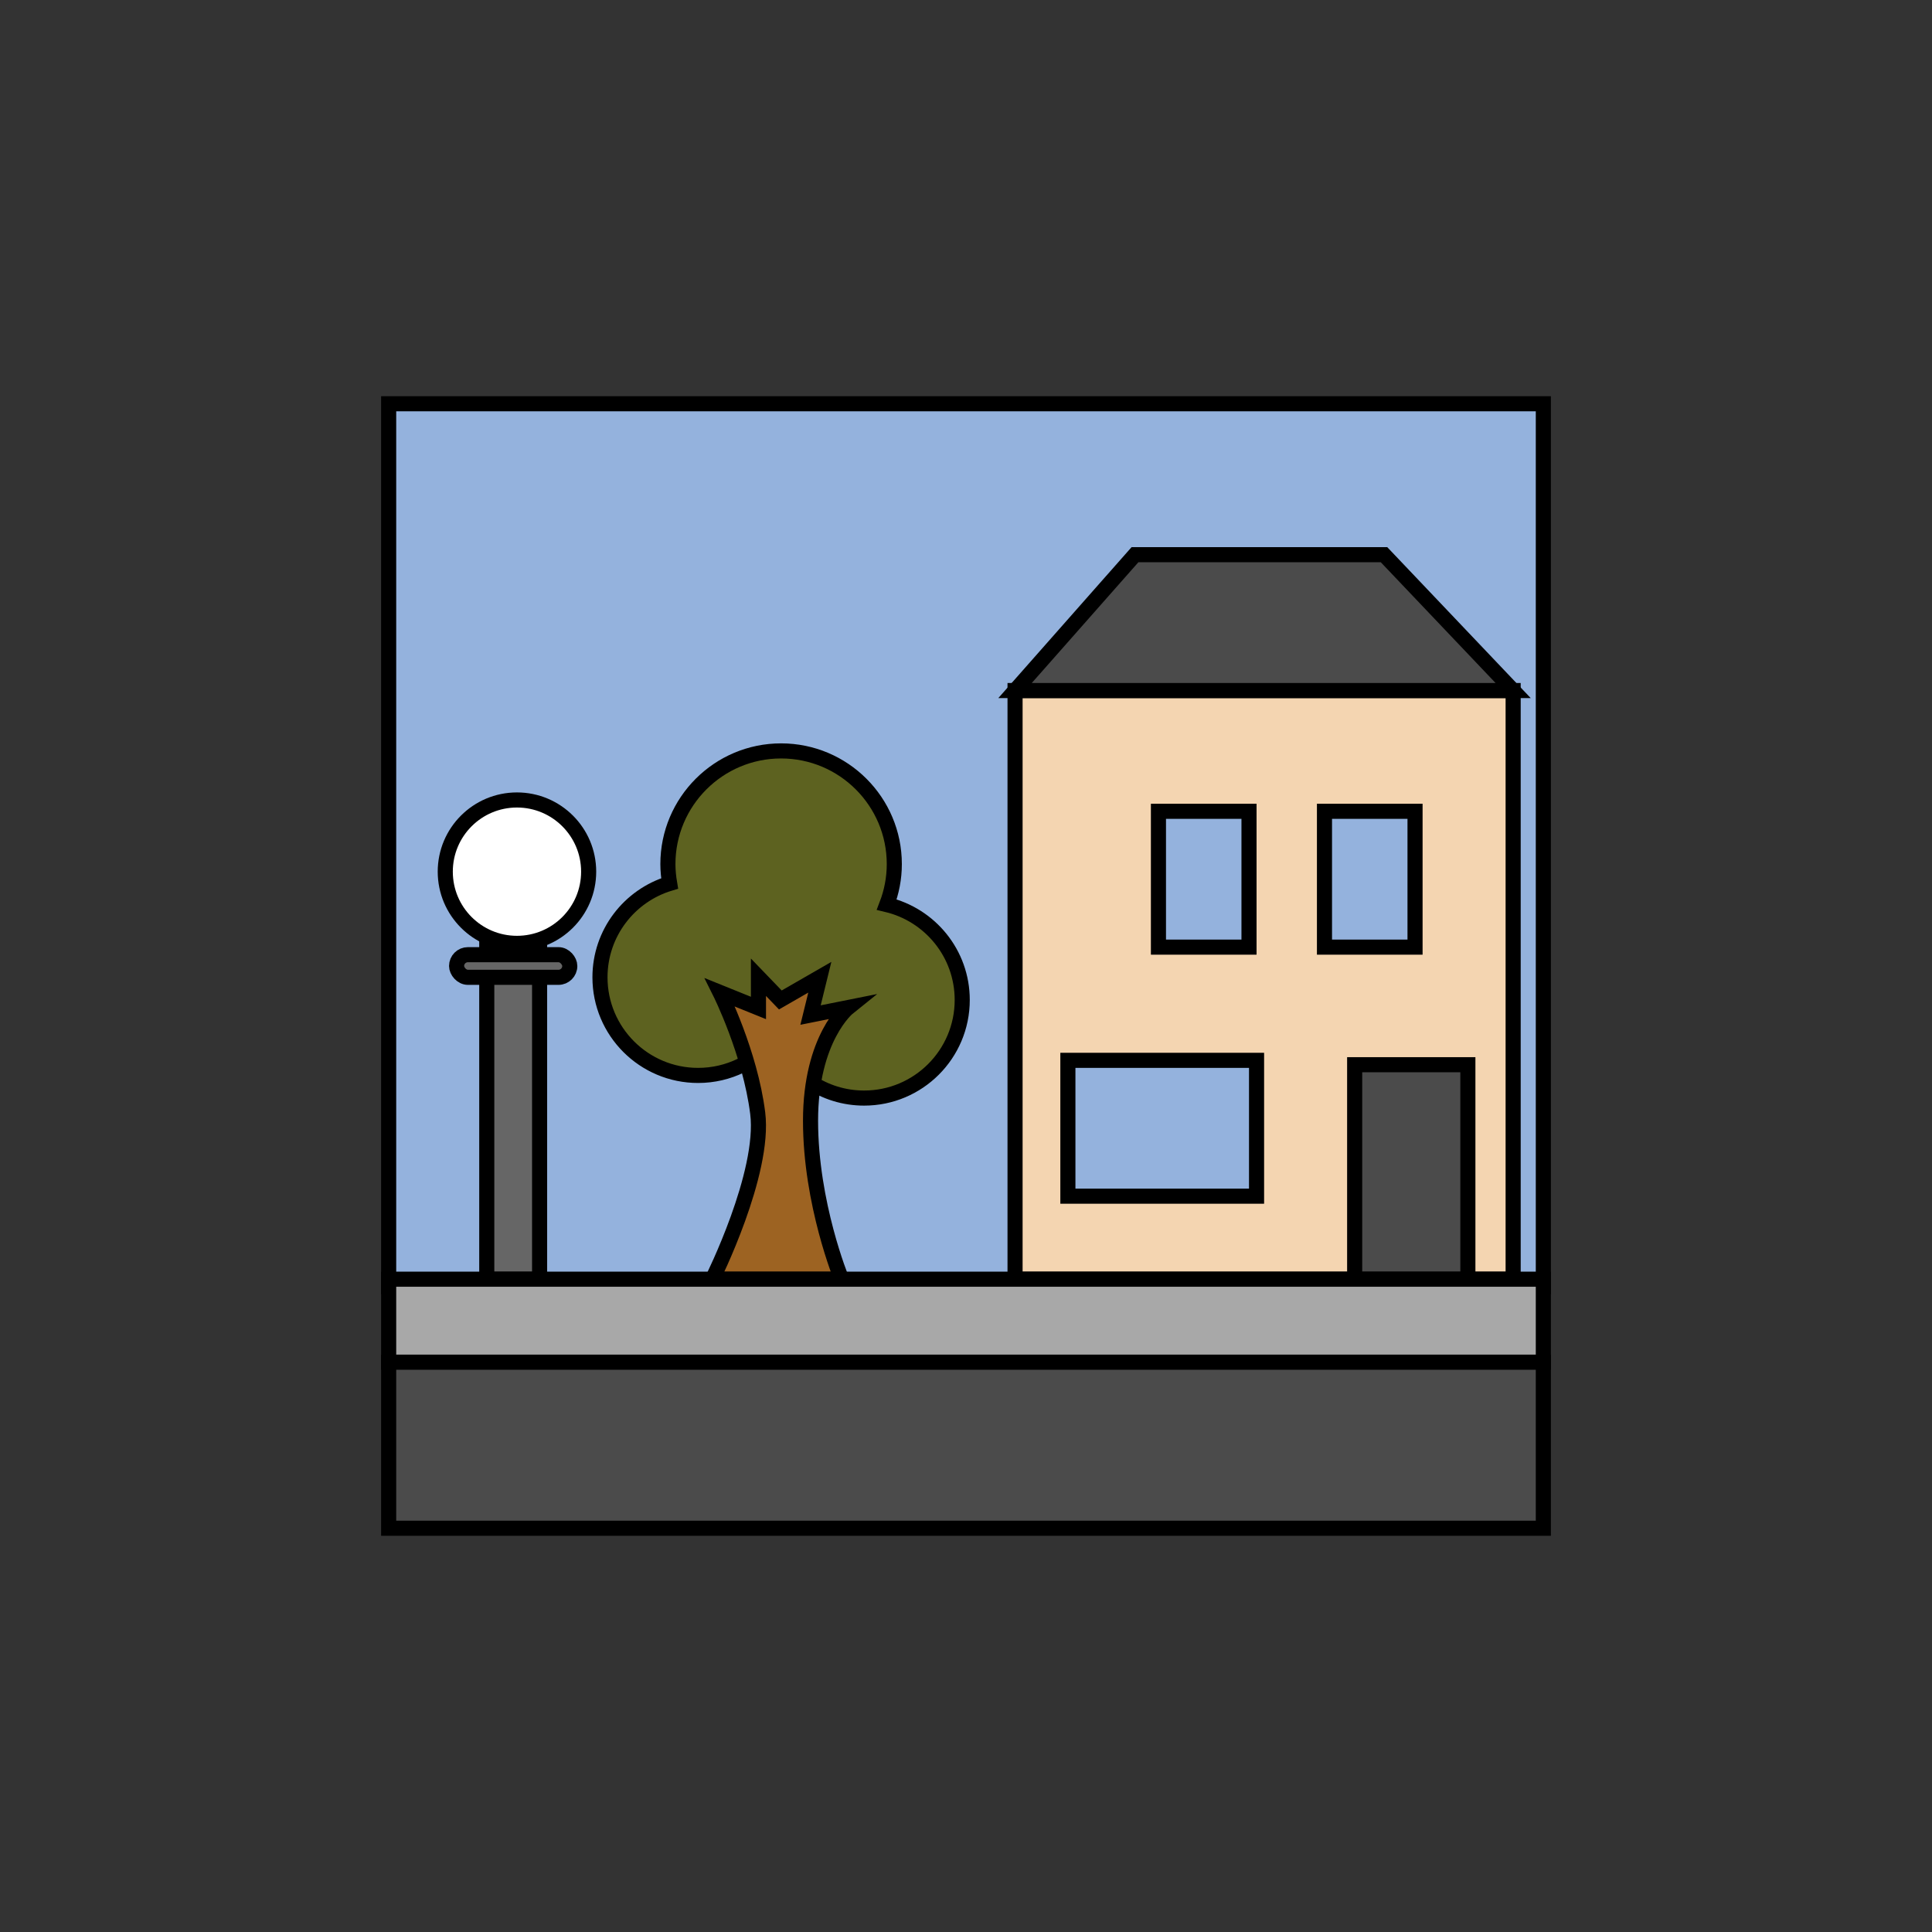 <?xml version="1.0" encoding="UTF-8"?>
<svg id="Urban_Design" data-name="Urban Design" xmlns="http://www.w3.org/2000/svg" viewBox="0 0 256 256">
  <rect x="0" y="0" width="256" height="256" fill="#333333" stroke="none"/>
  <defs>
    <style>
      .cls-1 {
        fill: #4b4b4b;
      }

      .cls-1, .cls-2, .cls-3, .cls-4, .cls-5, .cls-6, .cls-7, .cls-8 {
        stroke: #000;
        stroke-miterlimit: 10;
        stroke-width: 2px;
      }

      .cls-2 {
        fill: #94b2dd;
      }

      .cls-3 {
        fill: #a8a8a8;
      }

      .cls-4 {
        fill: #666;
      }

      .cls-5 {
        fill: #f4d5b1;
      }

      .cls-6 {
        fill: #5d6220;
      }

      .cls-7 {
        fill: #9d6322;
      }

      .cls-8 {
        fill: #fff;
      }
    </style>
  </defs>
  <rect class="cls-2" x="51.5" y="53.5" width="153" height="117"/>
  <rect class="cls-5" x="134.5" y="91.5" width="66" height="78"/>
  <path class="cls-6" d="M117.5,119.86c.64-1.67,1-3.47,1-5.36,0-8.28-6.72-15-15-15s-15,6.72-15,15c0,.87.09,1.73.23,2.56-5.34,1.62-9.23,6.57-9.23,12.44,0,7.18,5.82,13,13,13,4.07,0,7.7-1.87,10.09-4.8,2.01,4.59,6.58,7.8,11.91,7.8,7.18,0,13-5.82,13-13,0-6.15-4.27-11.28-10-12.64Z"/>
  <path class="cls-7" d="M94.4,169.5s7-14,6-22-5-16-5-16l5.1,2.06v-4.07l2.9,3.01,5.23-3.01-1.23,5.01,5-1s-5,4-5,15,4.12,21,4.12,21h-17.12Z"/>
  <rect class="cls-4" x="64.5" y="124.5" width="7" height="45"/>
  <rect class="cls-4" x="60.5" y="126.5" width="15" height="3" rx="1.5" ry="1.5"/>
  <circle class="cls-8" cx="68.5" cy="115.5" r="9.5"/>
  <polygon class="cls-1" points="134.5 91.5 150.39 73.5 183.39 73.5 200.5 91.5 134.5 91.5"/>
  <rect class="cls-1" x="179.5" y="141.08" width="15" height="28.42"/>
  <rect class="cls-2" x="141.5" y="140.5" width="25" height="18"/>
  <rect class="cls-2" x="153.5" y="107.5" width="12" height="18"/>
  <rect class="cls-2" x="175.5" y="107.5" width="12" height="18"/>
  <rect class="cls-3" x="51.5" y="169.5" width="153" height="11"/>
  <rect class="cls-1" x="51.5" y="180.5" width="153" height="22"/>
</svg>